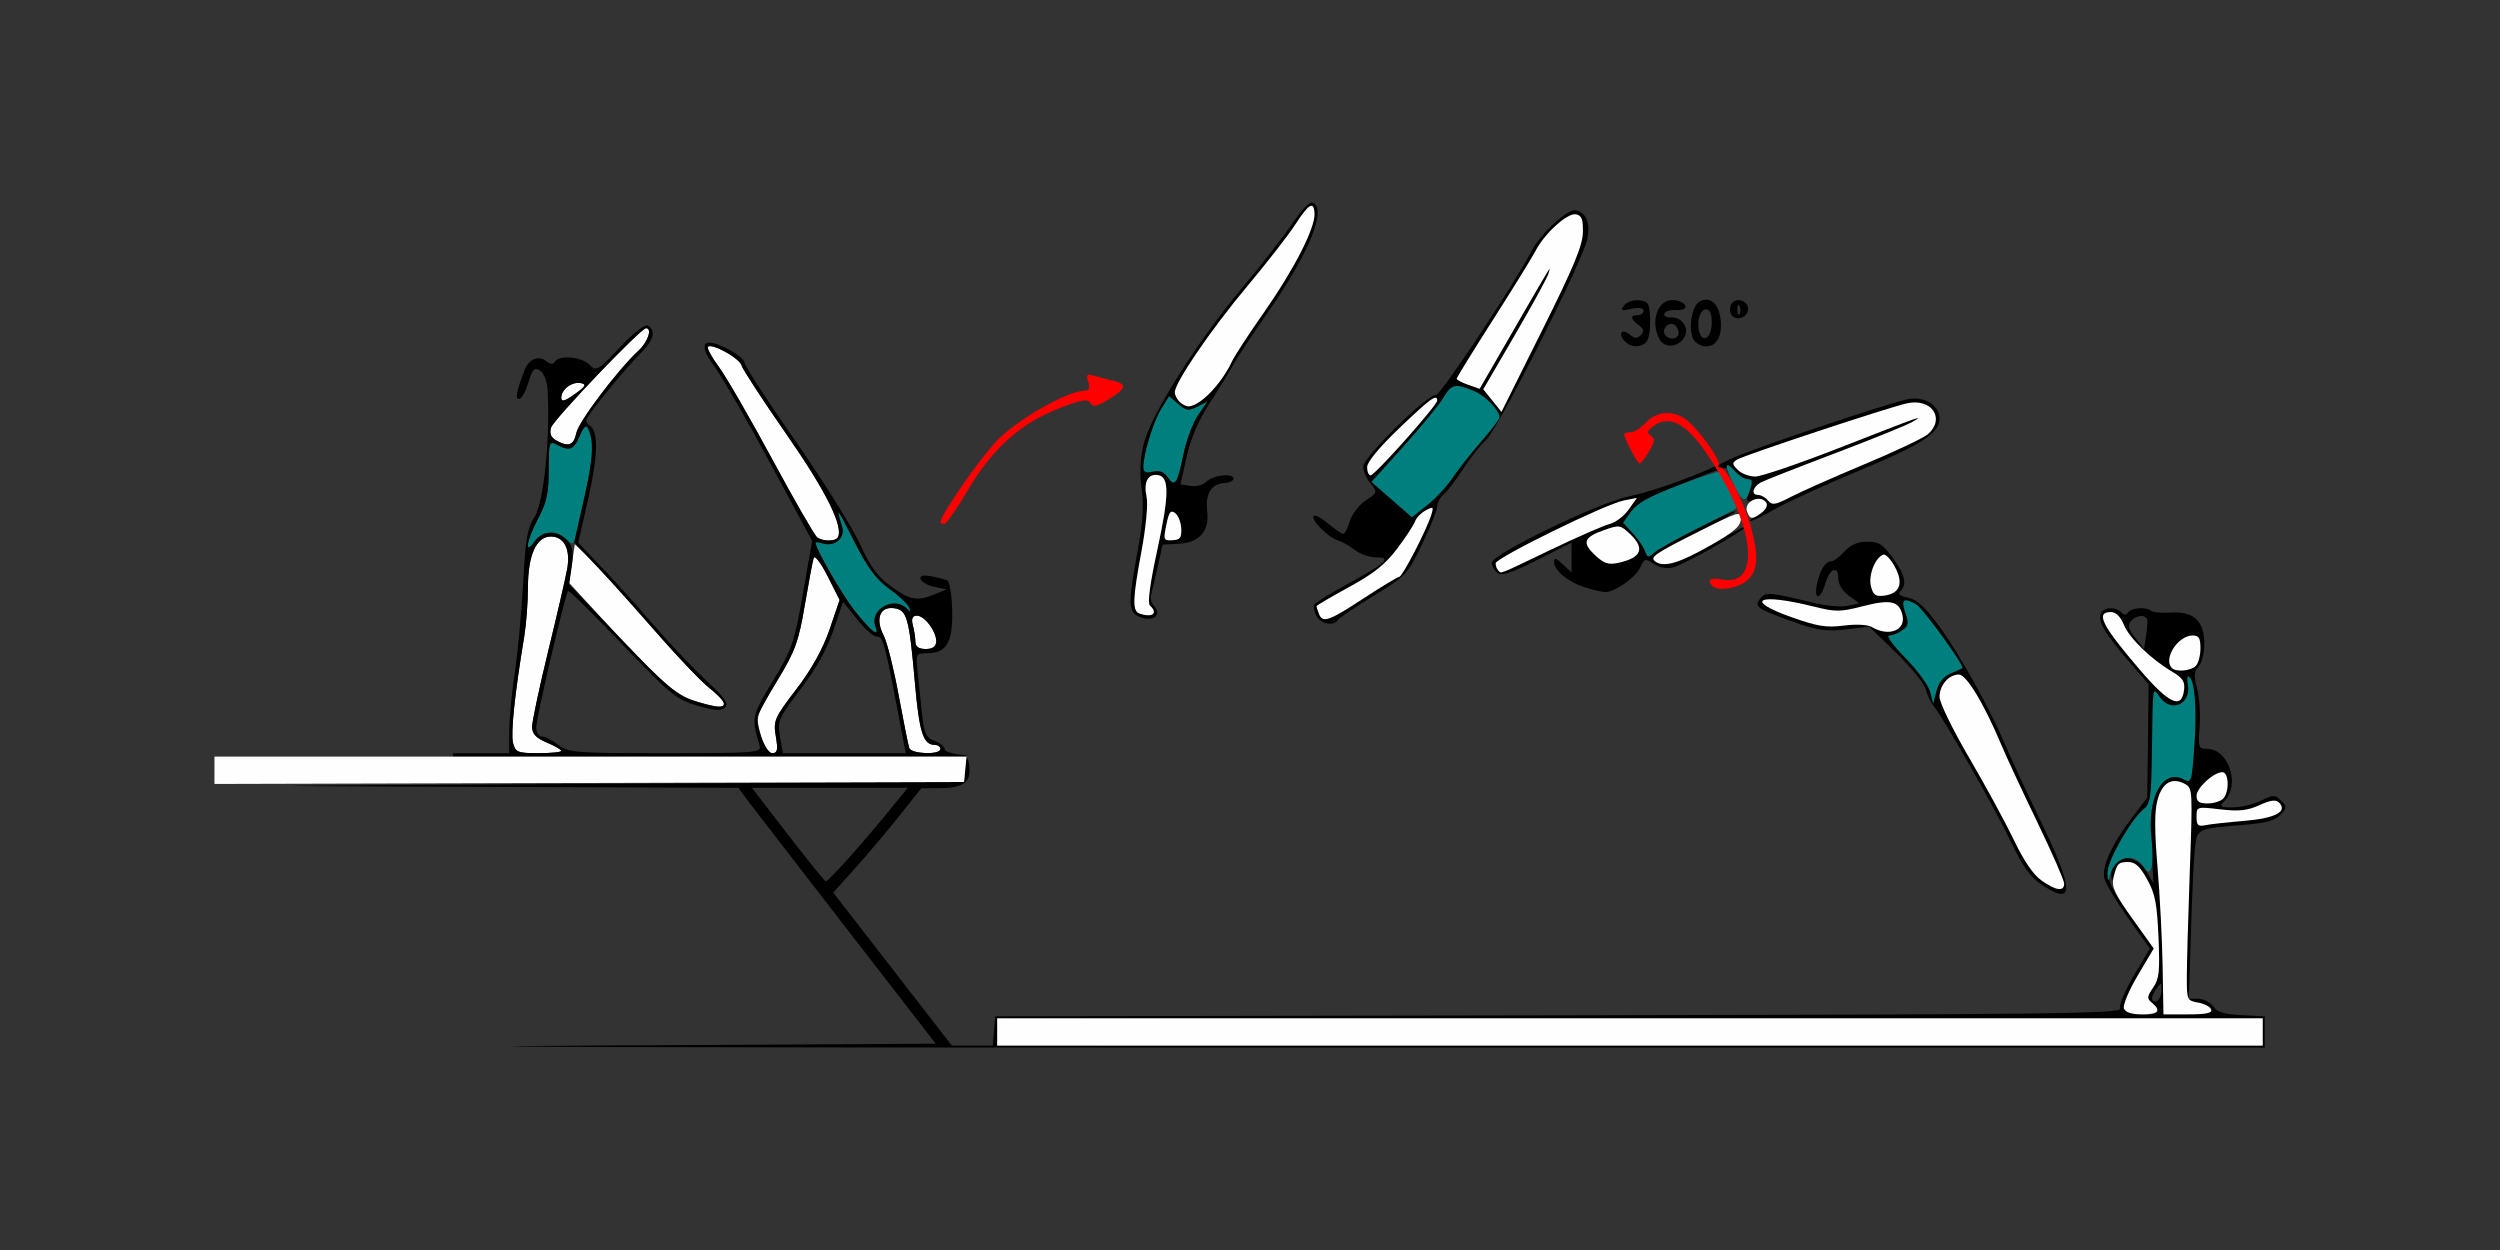 <?xml version="1.0" encoding="UTF-8" standalone="no"?>
<!-- Created with Inkscape (http://www.inkscape.org/) -->

<svg
   xmlns:dc="http://purl.org/dc/elements/1.1/"
   xmlns:cc="http://creativecommons.org/ns#"
   xmlns:rdf="http://www.w3.org/1999/02/22-rdf-syntax-ns#"
   xmlns:svg="http://www.w3.org/2000/svg"
   xmlns="http://www.w3.org/2000/svg"
   xmlns:sodipodi="http://sodipodi.sourceforge.net/DTD/sodipodi-0.dtd"
   xmlns:inkscape="http://www.inkscape.org/namespaces/inkscape"
   version="1.1"
   width="600"
   height="300"
   id="svg2"
   inkscape:version="0.91 r13725"
   sodipodi:docname="bb920100.svg">
  <rect width="100%" height="100%" fill="#333333" stroke="none"/>
  <sodipodi:namedview
     pagecolor="#c4c4c4"
     bordercolor="#666666"
     borderopacity="1"
     objecttolerance="10"
     gridtolerance="10"
     guidetolerance="10"
     inkscape:pageopacity="0"
     inkscape:pageshadow="2"
     inkscape:window-width="1338"
     inkscape:window-height="683"
     id="namedview11"
     showgrid="false"
     inkscape:zoom="1.4142136"
     inkscape:cx="259.78579"
     inkscape:cy="162.42656"
     inkscape:window-x="0"
     inkscape:window-y="0"
     inkscape:window-maximized="0"
     inkscape:current-layer="svg2" />
  <defs
     id="defs6" />
  <g
     id="g4470"
     transform="translate(30.804,-0.47)">
    <path
       style="fill:#fefefe"
       d="m 92.314,178.746 c -0.575,-2.291 0.447,-11.977 2.684,-25.446 0.496,-2.989 0.903,-8.298 0.903,-11.8 0,-7.804 1.998,-12.267 5.49,-12.267 3.218,0 4.767,3.055 3.935,7.764 -0.363,2.055 -2.407,10.903 -4.543,19.662 -2.136,8.759 -3.883,16.966 -3.883,18.237 0,1.695 0.932,2.7 3.5,3.773 1.925,0.804 3.5,1.71 3.5,2.013 0,0.303 -2.466,0.551 -5.481,0.551 -5.005,0 -5.535,-0.216 -6.105,-2.488 z"
       id="path4212"
       inkscape:connector-curvature="0" />
    <path
       style="fill:#fefefe"
       d="m 151.953,177.484 c -1.458,-5.248 -1.573,-4.833 3.822,-13.72 4.225,-6.96 5.1,-9.361 6.567,-18.03 0.931,-5.5 1.893,-10.614 2.139,-11.365 0.245,-0.751 1.746,1.212 3.335,4.363 l 2.889,5.728 -2.406,7.073 c -1.575,4.632 -4.334,9.591 -7.993,14.368 -5.246,6.849 -5.546,7.541 -4.909,11.314 0.549,3.247 0.383,4.019 -0.862,4.019 -0.929,0 -1.955,-1.49 -2.582,-3.75 z"
       id="path4210"
       inkscape:connector-curvature="0" />
    <path
       style="fill:#fefefe"
       d="m 187.408,179.984 c -0.236,-0.688 -1.38,-6.4 -2.543,-12.694 -1.163,-6.294 -2.779,-12.729 -3.591,-14.3 -2.047,-3.958 -0.947,-6.961 2.404,-6.564 3.217,0.38 3.7,2.097 5.12,18.173 1.03,11.664 1.989,14.635 4.724,14.635 0.758,0 1.378,0.45 1.378,1 0,1.459 -6.985,1.226 -7.492,-0.25 z"
       id="path4208"
       inkscape:connector-curvature="0" />
    <path
       style="fill:#fefefe"
       d="m 135.995,168.726 c -4.736,-1.477 -8.954,-5.212 -22.244,-19.699 l -7.987,-8.706 0.692,-4.613 0.692,-4.613 2.97,2.818 c 1.633,1.55 8.086,8.668 14.339,15.818 6.253,7.15 12.961,14.257 14.906,15.793 5.815,4.591 4.648,5.699 -3.368,3.2 z"
       id="path4202"
       inkscape:connector-curvature="0" />
    <path
       style="fill:#fefefe"
       d="m 188.886,154.484 c -0.008,-0.963 -0.285,-2.763 -0.617,-4 -0.809,-3.02 1.964,-3.039 4.074,-0.028 2.386,3.407 1.999,5.777 -0.943,5.777 -1.709,0 -2.504,-0.554 -2.514,-1.75 z"
       id="path4196"
       inkscape:connector-curvature="0" />
    <path
       style="fill:#fefefe"
       d="m 165.331,129.468 c -0.588,-0.404 -5.439,-8.835 -10.78,-18.735 -5.341,-9.9 -11.126,-19.909 -12.855,-22.243 -1.729,-2.334 -2.896,-4.49 -2.594,-4.793 0.95,-0.95 7.621,2.752 8.073,4.48 0.237,0.906 5.11,8.374 10.828,16.596 9.516,13.682 13.763,22.25 12.246,24.705 -0.592,0.958 -3.517,0.952 -4.917,-0.01 z"
       id="path4190"
       inkscape:connector-curvature="0" />
    <path
       style="fill:#fefefe"
       d="m 102.606,106.129 c -1.204,-0.701 -1.587,-1.697 -1.163,-3.032 0.627,-1.974 21.539,-23.864 22.798,-23.864 1.533,0 0.477,3.264 -1.714,5.298 -5.087,4.723 -14.461,17.115 -15.005,19.836 -0.603,3.014 -1.941,3.493 -4.917,1.762 z"
       id="path4180"
       inkscape:connector-curvature="0" />
    <path
       style="fill:#fefefe"
       d="m 103.9,95.924 c 0,-2.013 2.552,-3.923 4.691,-3.512 1.45,0.279 1.175,0.78 -1.452,2.651 -2.428,1.729 -3.239,1.945 -3.239,0.861 z"
       id="path4176"
       inkscape:connector-curvature="0" />
    <path
       d="m 194.9,125.791 c 0,-1.634 9.236,-15.004 13.42,-19.428 4.836,-5.113 17.102,-12.13 21.203,-12.13 1.081,0 1.322,-0.599 0.846,-2.099 -0.543,-1.711 -0.324,-1.997 1.183,-1.547 1.017,0.303 3.086,0.846 4.599,1.207 3.65,0.871 3.468,1.832 -0.852,4.502 -2.876,1.777 -3.768,1.958 -4.425,0.894 -0.66,-1.069 -2.174,-0.802 -7.659,1.35 -9.167,3.596 -15.985,9.75 -21.807,19.681 -2.583,4.406 -5.104,8.011 -5.602,8.011 -0.498,0 -0.905,-0.199 -0.905,-0.442 z"
       id="path2993"
       style="fill:#fe0000"
       inkscape:connector-curvature="0" />
    <path
       id="path4256"
       d="m 174.238,146.938 c -3.185,-4.078 -9.338,-14.817 -9.338,-16.298 0,-0.121 0.902,0.017 2.005,0.305 2.815,0.736 5.196,-1.494 4.38,-4.103 -1.594,-5.096 -1.2,-4.624 2.835,3.391 3.192,6.341 5.34,9.262 8.454,11.5 2.296,1.65 4.46,3.675 4.809,4.5 0.508,1.202 0.384,1.251 -0.625,0.25 -3.078,-3.056 -8.987,0.369 -7.468,4.328 1.12,2.917 -1.046,1.257 -5.054,-3.874 z"
       style="fill:#007f7f"
       inkscape:connector-curvature="0" />
    <path
       id="path4250"
       d="m 95.9,131.105 c 0,-0.865 1.125,-3.689 2.5,-6.275 1.979,-3.722 2.5,-6.157 2.5,-11.684 0,-6.593 0.108,-6.925 1.934,-5.947 3.06,1.638 4.071,1.252 5.477,-2.091 1.386,-3.297 1.909,-3.064 2.955,1.318 0.551,2.308 -0.142,6.321 -3.915,22.67 -0.507,2.197 -0.67,2.25 -2.327,0.75 -2.503,-2.265 -5.736,-2.004 -7.567,0.61 -1.141,1.629 -1.557,1.802 -1.557,0.649 z"
       style="fill:#007f7f"
       inkscape:connector-curvature="0" />
    <path
       inkscape:connector-curvature="0"
       style="fill:#000000"
       d="m 124.566,78.57 c -0.894,-0.131 -3.401,1.856 -6.594,5.25 -5.312,5.646 -5.654,5.843 -7.322,4.17 -1.916,-1.921 -7.247,-2.377 -8.279,-0.707 -0.444,0.718 -1.09,0.683 -2.047,-0.111 -1.864,-1.547 -4.256,-0.516 -5.305,2.287 -1.925,5.144 -2.221,6.775 -1.227,6.775 0.565,0 1.557,-1.766 2.203,-3.924 0.973,-3.247 1.453,-3.75 2.789,-2.916 0.888,0.555 1.708,2.545 1.822,4.424 0.715,11.788 -0.911,27.47 -3.199,30.855 -1.604,2.374 -2.113,5.357 -2.646,15.5 -0.363,6.908 -1.265,16.611 -2.004,21.561 -0.739,4.95 -1.346,11.362 -1.35,14.25 l -0.008,5.25 -13.467,0 0,0.953 123.219,-0.141 -0.008,-0.307 c 0,0 -5.244,-0.373 -5.244,-1.531 0,-0.564 -1.09,-1.439 -2.422,-1.945 -2.063,-0.784 -2.509,-1.779 -3.021,-6.725 -0.331,-3.193 -0.808,-7.717 -1.061,-10.055 -0.443,-4.105 -0.363,-4.25 2.367,-4.25 4.641,0 6.173,-2.683 5.959,-10.436 -0.104,-3.777 -0.658,-6.906 -1.254,-7.082 -4.703,-1.388 -6.733,-1.476 -6.334,-0.275 0.237,0.711 1.743,1.558 3.348,1.883 l 2.918,0.59 -2.814,1.16 c -4.251,1.751 -5.997,1.442 -10.578,-1.877 -3.147,-2.28 -5.014,-4.842 -7.492,-10.279 -1.815,-3.983 -8.77,-15.082 -15.457,-24.664 -6.687,-9.582 -12.158,-17.998 -12.158,-18.701 0,-0.703 -1.854,-2.223 -4.119,-3.379 -5.934,-3.027 -7.212,-1.251 -3.094,4.299 1.74,2.344 7.723,12.708 13.295,23.031 l 10.131,18.77 -2.227,12.73 c -2.046,11.695 -2.633,13.398 -7.223,20.949 -5.081,8.36 -5.161,8.756 -3.148,15.531 0.485,1.631 -1.052,1.75 -22.641,1.75 -21.645,0 -23.325,-0.131 -25.701,-2 -1.398,-1.1 -3.157,-2 -3.908,-2 -0.751,0 -1.365,-1.013 -1.365,-2.25 -1.7e-4,-2.252 6.924,-31.873 7.639,-32.676 0.208,-0.234 6.038,5.502 12.953,12.746 11.518,12.066 13.035,13.306 18.09,14.775 4.237,1.232 5.785,1.331 6.668,0.424 0.874,-0.898 -0.191,-2.421 -4.436,-6.35 -3.072,-2.843 -8.892,-8.995 -12.936,-13.67 -4.043,-4.675 -9.727,-10.975 -12.629,-14 l -5.275,-5.5 2.436,-10.76 c 2.307,-10.188 2.429,-16.042 0.361,-17.32 -0.479,-0.296 -0.871,-0.904 -0.871,-1.352 0,-0.956 9.291,-12.36 13.258,-16.273 2.918,-2.878 3.489,-5.215 1.564,-6.404 -0.045,-0.028 -0.097,-0.046 -0.156,-0.055 z m -0.324,0.664 c 1.533,0 0.478,3.263 -1.713,5.297 -5.087,4.723 -14.462,17.115 -15.006,19.836 -0.603,3.014 -1.94,3.493 -4.916,1.762 -1.204,-0.701 -1.588,-1.697 -1.164,-3.031 0.627,-1.974 21.539,-23.863 22.799,-23.863 z m 15.461,4.312 c 1.919,0.096 7.077,3.119 7.473,4.631 0.237,0.906 5.11,8.374 10.828,16.596 9.516,13.682 13.762,22.25 12.244,24.705 -0.592,0.958 -3.516,0.953 -4.916,-0.01 -0.588,-0.404 -5.438,-8.834 -10.779,-18.734 -5.341,-9.9 -11.126,-19.909 -12.855,-22.242 -1.729,-2.334 -2.896,-4.491 -2.594,-4.793 0.119,-0.119 0.325,-0.166 0.6,-0.152 z m -31.928,8.816 c 0.275,-0.017 0.549,-7.4e-4 0.816,0.051 1.45,0.279 1.174,0.78 -1.453,2.65 -2.428,1.729 -3.238,1.945 -3.238,0.861 0,-1.762 1.953,-3.445 3.875,-3.562 z m 2.223,10.383 c 0.05,0.015 0.093,0.051 0.127,0.111 1.679,2.949 1.504,7.323 -0.682,16.992 l -2.445,10.816 5.729,6.033 c 3.151,3.319 9.64,10.535 14.418,16.035 4.778,5.5 10.279,11.257 12.223,12.793 1.943,1.536 3.533,3.223 3.533,3.75 0,1.254 -1.507,1.123 -7.176,-0.621 -3.955,-1.217 -6.624,-3.48 -17.307,-14.68 l -12.631,-13.242 0.631,-4.338 c 0.486,-3.345 0.236,-4.777 -1.098,-6.25 -2.317,-2.561 -5.952,-2.418 -7.863,0.311 -2.557,3.651 -1.898,-0.284 0.943,-5.627 1.979,-3.722 2.5,-6.156 2.5,-11.684 0,-6.593 0.107,-6.925 1.934,-5.947 3.06,1.638 4.071,1.251 5.477,-2.092 0.633,-1.505 1.338,-2.467 1.688,-2.361 z m 60.475,20.771 c 0.26,0.087 1.379,2.208 3.648,6.717 3.192,6.341 5.339,9.262 8.453,11.5 2.296,1.65 4.462,3.675 4.811,4.5 0.508,1.202 0.384,1.251 -0.625,0.25 -3.078,-3.056 -8.986,0.369 -7.467,4.328 1.12,2.917 -1.047,1.258 -5.055,-3.873 -3.185,-4.078 -9.338,-14.818 -9.338,-16.299 0,-0.121 0.903,0.016 2.006,0.305 2.815,0.736 5.195,-1.493 4.379,-4.102 -0.698,-2.229 -1.015,-3.394 -0.812,-3.326 z m -69.082,5.717 c 3.218,0 4.767,3.055 3.936,7.764 -0.363,2.055 -2.407,10.903 -4.543,19.662 -2.136,8.759 -3.883,16.965 -3.883,18.236 0,1.695 0.932,2.7 3.5,3.773 1.925,0.804 3.5,1.711 3.5,2.014 0,0.303 -2.466,0.551 -5.48,0.551 -5.005,0 -5.535,-0.216 -6.105,-2.488 -0.575,-2.291 0.447,-11.977 2.684,-25.445 0.496,-2.989 0.902,-8.298 0.902,-11.799 0,-7.804 1.997,-12.268 5.49,-12.268 z m 63.238,4.977 c 0.473,-0.084 1.795,1.765 3.186,4.521 l 2.891,5.727 -2.406,7.074 c -1.575,4.632 -4.333,9.59 -7.992,14.367 -5.246,6.849 -5.548,7.541 -4.91,11.314 0.549,3.247 0.384,4.02 -0.861,4.02 -1.344,0 -3.611,-5.292 -3.629,-8.471 -0.003,-0.534 2.188,-4.584 4.869,-9 4.225,-6.96 5.099,-9.361 6.566,-18.029 0.931,-5.5 1.893,-10.614 2.139,-11.365 0.031,-0.094 0.081,-0.146 0.148,-0.158 z m 6.902,10.682 3.352,4.172 c 1.843,2.294 3.921,4.17 4.617,4.17 1.608,0 1.925,1.053 4.746,15.812 l 2.328,12.188 -14.748,0 -14.75,0 -0.68,-4.02 c -0.638,-3.774 -0.336,-4.466 4.922,-11.33 3.624,-4.732 6.413,-9.723 7.906,-14.15 l 2.307,-6.842 z m 11.545,1.498 c 0.192,-9.9e-4 0.392,0.01 0.602,0.035 3.217,0.38 3.701,2.098 5.121,18.174 1.03,11.664 1.99,14.635 4.725,14.635 0.758,0 1.377,0.45 1.377,1 0,1.459 -6.985,1.226 -7.492,-0.25 -0.236,-0.688 -1.38,-6.399 -2.543,-12.693 -1.163,-6.294 -2.779,-12.73 -3.592,-14.301 -1.919,-3.71 -1.072,-6.582 1.803,-6.6 z m 6.15,1.844 c 1.868,0 4.674,3.735 4.674,6.223 0,1.229 -0.771,1.777 -2.5,1.777 -1.709,0 -2.505,-0.554 -2.514,-1.75 -0.008,-0.963 -0.286,-2.763 -0.617,-4 -0.437,-1.629 -0.173,-2.25 0.957,-2.25 z"
       id="path2989" />
    <path
       inkscape:connector-curvature="0"
       id="path3442"
       d="m 249.45,115.036 c -0.916,-1.328 -1.97,-1.728 -3.548,-1.348 -1.628,0.392 -2.262,0.126 -2.306,-0.968 -0.116,-2.871 2.32,-10.945 4.243,-14.066 l 1.931,-3.133 2.197,1.884 c 1.912,1.64 2.513,1.721 4.633,0.629 l 2.436,-1.255 -2.268,3.293 c -1.247,1.811 -2.832,6.024 -3.522,9.363 -1.495,7.24 -2.075,8.095 -3.795,5.601 z"
       style="fill:#007f7f"
       sodipodi:nodetypes="sscscsscsss" />
    <path
       style="fill:#000000"
       d="m 283.876,49.047 c -0.721,0.143 -2.759,2.428 -4.716,5.319 -2.088,3.084 -7.487,10.003 -11.996,15.377 -10.673,12.718 -21.806,30.379 -23.473,37.237 -0.855,3.516 -1.016,7.049 -0.497,10.816 0.566,4.099 0.286,8.212 -1.047,15.384 -2.164,11.649 -2.154,13.928 0.068,15.09 3.327,1.74 6.132,0.042 3.93,-2.379 -0.599,-0.658 -0.927,-1.786 -0.73,-2.506 0.197,-0.72 0.914,-3.764 1.594,-6.764 l 1.237,-5.455 3.709,-0.174 c 5.071,-0.238 7.539,-3.005 6.965,-7.808 -0.498,-4.173 1.005,-6.644 4.131,-6.791 1.221,-0.057 2.2,-0.526 2.176,-1.041 -0.066,-1.412 -4.833,-0.899 -6.443,0.694 -0.809,0.8 -2.452,1.243 -3.848,1.039 l -2.435,-0.357 1.48,-6.618 c 0.99,-4.429 2.827,-8.703 5.554,-12.92 2.241,-3.465 4.831,-7.677 5.754,-9.361 0.924,-1.684 4.658,-7.335 8.299,-12.556 10.056,-14.423 14.313,-25.145 10.413,-26.227 -0.036,-0.01 -0.077,-0.011 -0.125,-0.002 z m -0.063,0.828 c 0.55,-0.128 0.81,0.525 0.86,1.917 0.127,3.468 -4.977,13.431 -12.053,23.529 -3.659,5.222 -7.154,10.574 -7.767,11.893 -1.625,3.502 -5.183,8.052 -7.402,9.465 -1.062,0.677 -2.372,1.266 -2.91,1.31 -1.357,0.11 -3.313,-1.807 -3.384,-3.316 -0.105,-2.243 8.569,-14.974 17.353,-25.468 4.725,-5.645 9.929,-12.33 11.563,-14.856 1.845,-2.851 3.032,-4.311 3.739,-4.475 z m -34.045,45.647 2.198,1.883 c 1.912,1.64 2.512,1.721 4.632,0.629 l 2.436,-1.254 -2.268,3.294 c -1.247,1.811 -2.832,6.024 -3.521,9.363 -1.495,7.24 -2.076,8.095 -3.796,5.6 -0.916,-1.328 -1.969,-1.729 -3.548,-1.349 -1.628,0.392 -2.261,0.127 -2.306,-0.967 -0.116,-2.871 2.32,-10.946 4.243,-14.066 z M 246.622,114.444 c 0.139,0.002 0.284,0.015 0.434,0.036 2.819,0.4 2.783,4.7 -0.148,18.142 -1.73,7.935 -2.347,12.617 -1.737,13.174 0.52,0.475 0.962,1.2 0.981,1.612 0.038,0.816 -1.611,0.954 -3.494,0.293 -1.724,-0.605 -1.628,-3.529 0.493,-14.899 1.075,-5.763 1.608,-11.383 1.238,-13.047 -0.736,-3.311 0.145,-5.35 2.234,-5.312 z m 3.915,8.836 c 0.199,0.016 0.427,0.133 0.696,0.337 0.733,0.554 1.389,2.221 1.459,3.703 0.104,2.218 -0.268,2.713 -2.107,2.799 -2.144,0.101 -2.204,-0.048 -1.461,-3.701 0.469,-2.306 0.815,-3.186 1.413,-3.138 z"
       id="path3438"
       inkscape:connector-curvature="0"
       sodipodi:nodetypes="csscsssscccssssccccssscccssssssssccccccssscccccssssssccssssc" />
    <path
       inkscape:connector-curvature="0"
       id="path3446"
       d="m 242.656,147.703 c -1.724,-0.605 -1.627,-3.531 0.494,-14.9 1.075,-5.763 1.608,-11.382 1.238,-13.046 -0.785,-3.532 0.269,-5.616 2.666,-5.276 2.819,0.4 2.784,4.699 -0.147,18.142 -1.73,7.935 -2.348,12.617 -1.738,13.174 2.056,1.878 0.585,2.994 -2.513,1.907 z m 6.468,-21.285 c 0.626,-3.074 1.032,-3.613 2.108,-2.8 0.733,0.554 1.39,2.22 1.459,3.702 0.104,2.218 -0.269,2.713 -2.108,2.8 -2.144,0.101 -2.203,-0.049 -1.459,-3.702 z m 3.265,-29.419 c -0.645,-0.589 -1.2,-1.635 -1.232,-2.323 -0.105,-2.243 8.57,-14.975 17.354,-25.469 4.725,-5.645 9.928,-12.33 11.563,-14.856 3.28,-5.069 4.483,-5.738 4.6,-2.557 0.127,3.468 -4.977,13.43 -12.053,23.529 -3.659,5.222 -7.154,10.574 -7.767,11.893 -2.46,5.301 -7.48,10.546 -10.312,10.775 -0.538,0.044 -1.507,-0.403 -2.152,-0.992 z"
       style="fill:#fefefe"
       sodipodi:nodetypes="sssssssssssssssssssss" />
    <path
       inkscape:connector-curvature="0"
       id="path4285"
       d="m 483.482,146.445 c -1.428,-0.076 -3.083,0.287 -3.52,0.996 -0.452,0.734 -0.913,0.734 -1.645,0 -1.442,-1.447 -4.346,-1.264 -4.949,0.312 -0.711,1.859 1.01,4.791 6.646,11.324 l 4.854,5.625 -0.166,13.609 -0.164,13.609 -3.557,4.672 c -4.991,6.557 -7.428,11.913 -6.717,14.756 0.323,1.29 2.907,5.589 5.742,9.553 l 5.154,7.209 -3.846,6.492 c -2.115,3.571 -3.601,7.127 -3.305,7.902 0.478,1.25 -14.786,1.436 -134.711,1.646 l -135.25,0.238 -0.291,3.516 -0.289,3.516 -4.914,0 -4.912,0 -14.236,-18.365 -14.236,-18.367 5.193,-5.773 c 2.856,-3.176 7.608,-8.805 10.561,-12.508 l 5.367,-6.732 4.793,-0.065 c 5.461,-0.073 7.176,-1.45 6.725,-5.398 -0.111,-0.972 -0.296,-1.599 -0.664,-2.029 l -0.279,2.91 -0.293,3.047 -90.188,0.477 c -89.243,0.471 -89.525,0.478 -27.09,0.703 l 63.096,0.227 1.857,2.512 c 1.022,1.381 11.679,15.198 23.686,30.703 l 21.83,28.191 -86.783,0.477 c -47.73,0.262 24.035,0.474 159.479,0.469 l 246.262,-0.008 0,-3.75 0,-3.75 -5.555,-0.287 c -4.231,-0.218 -5.859,-0.721 -6.828,-2.109 -0.7,-1.003 -2.295,-1.822 -3.543,-1.822 l -2.258,0 c -0.003,-0.005 -0.007,-0.011 -0.01,-0.016 l 0.496,-16.156 c 0.273,-8.895 0.712,-17.963 0.977,-20.152 0.547,-4.533 0.464,-4.494 11.736,-5.42 5.414,-0.445 7.566,-1.036 8.814,-2.42 1.541,-1.708 1.549,-1.936 0.1,-3.391 -1.45,-1.454 -1.78,-1.452 -4.877,0.029 -1.827,0.874 -4.844,1.588 -6.705,1.588 -3.219,0 -3.309,-0.084 -1.838,-1.715 3.644,-4.039 0.714,-12.348 -4.354,-12.348 -2.056,0 -2.144,-0.266 -1.771,-5.428 0.215,-2.985 -0.062,-7.078 -0.617,-9.094 -0.815,-2.96 -0.744,-3.96 0.369,-5.193 0.758,-0.84 1.379,-3.287 1.379,-5.438 0,-5.488 -2.528,-7.877 -7.98,-7.541 -2.26,0.139 -4.402,-0.04 -4.762,-0.4 -0.382,-0.383 -1.157,-0.587 -2.014,-0.633 z m -0.193,1.875 c 0.522,0.036 0.956,0.256 1.162,0.68 0.188,0.387 0.106,2.171 -0.18,3.967 l -0.52,3.266 -2.107,-2.695 c -1.616,-2.065 -1.862,-2.99 -1.055,-3.967 0.714,-0.863 1.829,-1.311 2.699,-1.25 z m -333.645,41.227 18.699,0 18.701,0 -4.373,5.391 c -2.405,2.965 -6.72,8.028 -9.59,11.25 -2.87,3.222 -5.429,5.84 -5.686,5.818 -0.257,-0.021 -4.356,-5.082 -9.109,-11.248 l -8.643,-11.211 z m 334.754,4.664 c 0.07,0.003 0.129,0.028 0.176,0.074 0.288,0.286 0.73,4.482 0.98,9.324 l 0.455,8.805 -1.816,-2.996 c -2.752,-4.54 -8.53,-3.721 -8.293,1.176 0.078,1.608 0.199,1.539 0.738,-0.422 0.443,-1.609 1.404,-2.433 3.068,-2.629 2.022,-0.239 2.812,0.409 4.758,3.9 1.95,3.5 2.404,5.781 2.758,13.881 0.362,8.294 0.177,10.048 -1.279,12.164 -1.496,2.174 -1.533,2.613 -0.311,3.631 0.765,0.637 1.391,1.528 1.391,1.98 0,1.488 -7.49,0.941 -8.076,-0.59 -0.298,-0.779 1.184,-4.325 3.305,-7.906 l 3.846,-6.492 -5.156,-7.209 c -6.652,-9.3 -7,-10.807 -3.877,-16.77 2.714,-5.182 6.279,-9.96 7.334,-9.922 z m 3.383,42.363 c 0.169,0.024 0.176,0.513 0.176,1.488 0,2.089 -1.415,3.607 -2.189,2.35 -0.247,-0.401 0.146,-1.544 0.871,-2.539 0.644,-0.883 0.974,-1.323 1.143,-1.299 z"
       style="fill:#000000" />
    <path
       inkscape:connector-curvature="0"
       id="path4237"
       d="m 417.346,130.484 c -2.33,0 -3.95,0.694 -5.475,2.344 -1.191,1.289 -2.591,2.344 -3.111,2.344 -1.452,0 -2.762,2.029 -3.479,5.391 -0.841,3.943 0.823,4.007 1.947,0.074 1.062,-3.715 3.158,-4.646 3.158,-1.402 0,1.464 0.945,3.033 2.518,4.182 l 2.516,1.84 -2.787,0.613 c -1.533,0.338 -5.294,-0.002 -8.357,-0.756 -10.352,-2.548 -11.266,-2.623 -12.578,-1.037 -1.624,1.963 -0.896,2.493 7.607,5.533 6.082,2.175 7.985,2.459 12.82,1.91 l 5.678,-0.645 6.49,6.283 c 3.569,3.457 6.769,7.413 7.111,8.791 0.343,1.378 1.164,3.137 1.824,3.91 2.212,2.59 14.649,24.419 18.504,32.479 2.776,5.803 4.721,8.589 7.152,10.246 8.158,5.561 8.242,1.925 0.338,-14.488 -3.63,-7.537 -7.578,-16.025 -8.775,-18.861 -3.68,-8.716 -10.917,-21.712 -15.807,-28.387 -3.491,-4.766 -5.368,-6.497 -7.504,-6.926 -2.01,-0.403 -2.556,-0.863 -1.855,-1.566 1.648,-1.653 1.139,-3.888 -1.816,-7.98 -2.383,-3.3 -3.312,-3.891 -6.119,-3.891 z"
       style="fill:#000000" />
    <path
       inkscape:connector-curvature="0"
       id="path4221"
       d="m 346.922,50.943 c -2.301,0.358 -8.109,5.837 -10.111,9.697 -4.101,7.906 -22.078,34.977 -23.01,34.65 -1.662,-0.583 -17.432,14.932 -17.432,17.15 0,1.044 0.784,2.87 1.742,4.057 1.731,2.144 1.721,2.17 -1.17,4.107 -1.624,1.088 -3.304,3.288 -3.803,4.977 -0.492,1.665 -1.196,3.027 -1.564,3.027 -0.368,0 -1.981,-1.108 -3.584,-2.461 -1.603,-1.353 -3.181,-2.195 -3.504,-1.871 -0.825,0.827 3.364,5.112 5.721,5.852 1.075,0.338 2.96,1.399 4.186,2.359 1.226,0.96 3.458,1.746 4.961,1.746 3.931,0 2.651,1.25 -6.281,6.135 -4.342,2.374 -8.128,4.697 -8.416,5.164 -0.288,0.467 -0.07,1.702 0.486,2.744 1.04,1.95 4.157,2.572 5.113,1.02 0.297,-0.481 4.166,-3.106 8.6,-5.834 7.889,-4.853 8.139,-5.12 11.666,-12.436 1.982,-4.111 3.604,-8.184 3.604,-9.051 0,-0.866 0.701,-2.154 1.557,-2.861 0.856,-0.708 2.913,-3.396 4.57,-5.975 1.658,-2.578 4.16,-5.742 5.562,-7.031 2.992,-2.751 23.428,-43.331 24.377,-48.408 0.712,-3.805 -0.326,-6.258 -2.859,-6.758 -0.12,-0.024 -0.257,-0.024 -0.41,0 z"
       style="fill:#000000" />
    <path
       inkscape:connector-curvature="0"
       id="path4213"
       d="m 428.469,96.119 c -0.478,0.013 -0.965,0.07 -1.455,0.176 -5.693,1.227 -38.552,12.314 -42.479,14.332 -7.025,3.611 -17.929,7.615 -24.449,8.979 -7.409,1.55 -32.877,13.886 -32.877,15.926 0,0.707 0.597,1.781 1.324,2.387 1.049,0.873 3.034,0.24 9.578,-3.057 l 8.258,-4.16 0,3.584 0,3.586 -2.104,-1.982 c -1.637,-1.543 -2.104,-1.666 -2.104,-0.557 0,2.036 3.366,4.82 7.338,6.07 1.876,0.59 4.041,1.116 4.812,1.168 2.243,0.152 7.421,-3.44 8.553,-5.932 0.981,-2.159 1.163,-2.205 3.246,-0.836 1.396,0.917 3.1,1.226 4.641,0.838 2.502,-0.63 17.205,-8.88 17.205,-9.654 0,-0.237 -2.417,0.961 -5.373,2.66 -10.025,5.765 -12.288,6.691 -14.807,6.057 -3.505,-0.882 -2.018,-2.145 8.859,-7.512 5.168,-2.55 9.243,-4.791 9.055,-4.98 -0.488,-0.489 -17.502,8.128 -19.443,9.848 -1.461,1.294 -1.676,1.261 -2.24,-0.338 -0.343,-0.973 -1.668,-2.901 -2.943,-4.287 l -2.318,-2.521 1.871,-2.578 c 1.336,-1.84 4.979,-3.826 12.729,-6.939 10.474,-4.208 10.909,-4.299 12.41,-2.635 0.856,0.949 2.123,1.725 2.814,1.725 1.497,0 1.512,0.14 0.369,3.156 -0.811,2.14 -0.68,2.325 1.533,2.17 3.251,-0.228 3.695,1.534 0.779,3.1 -1.296,0.696 -2.207,1.415 -2.023,1.6 0.184,0.184 2.83,-1.081 5.881,-2.811 3.051,-1.73 12.027,-5.847 19.947,-9.15 15.517,-6.471 19.629,-9.123 19.629,-12.658 0,-2.794 -2.873,-4.863 -6.217,-4.771 z"
       style="fill:#000000" />
    <path
       inkscape:connector-curvature="0"
       id="path4203"
       d="m 378.811,72.385 c -0.58,-0.028 -1.199,0.144 -1.834,0.543 -1.967,1.236 -2.706,7.419 -1.115,9.342 0.61,0.737 1.848,1.34 2.75,1.34 2.536,0 3.887,-2.339 3.564,-6.168 -0.259,-3.073 -1.627,-4.972 -3.365,-5.057 z m -8.404,0.082 c -3.433,0.148 -5.174,5.214 -2.947,9.387 1.19,2.23 4.419,2.036 5.912,-0.354 1.37,-2.193 -0.386,-4.948 -3.086,-4.844 -1.103,0.043 -1.843,-0.379 -1.645,-0.938 0.199,-0.558 1.499,-0.932 2.891,-0.83 3.147,0.23 2.77,-1.918 -0.418,-2.385 -0.243,-0.036 -0.478,-0.047 -0.707,-0.037 z m -8.277,0.051 c -1.217,0.005 -2.518,0.492 -3.104,1.199 -1.055,1.275 -0.845,1.383 1.715,0.869 1.884,-0.378 2.918,-0.212 2.918,0.469 0,0.58 -0.631,1.055 -1.402,1.055 -1.862,0 -1.772,0.925 0.234,2.412 1.28,0.949 1.389,1.461 0.506,2.359 -0.89,0.906 -1.437,0.891 -2.592,-0.07 -1.88,-1.565 -2.99,-0.507 -1.438,1.369 1.434,1.733 4.109,1.857 5.438,0.252 0.536,-0.648 0.902,-3.074 0.814,-5.391 -0.143,-3.784 -0.404,-4.241 -2.574,-4.494 -0.168,-0.02 -0.342,-0.03 -0.516,-0.029 z m 24.076,0 c -0.447,0.048 -0.882,0.235 -1.238,0.592 -0.548,0.549 -0.732,1.691 -0.408,2.537 0.748,1.956 3.744,1.435 4.158,-0.723 0.279,-1.453 -1.17,-2.551 -2.512,-2.406 z m 0.223,1.104 c 0.085,0.013 0.187,0.157 0.299,0.438 0.27,0.677 0.236,1.485 -0.074,1.797 -0.311,0.312 -0.531,-0.242 -0.49,-1.23 0.028,-0.683 0.124,-1.025 0.266,-1.004 z m -7.816,1.082 c 0.973,0 1.402,0.981 1.402,3.203 0,3.324 -1.929,5.046 -2.877,2.568 -0.897,-2.345 -0.022,-5.771 1.475,-5.771 z m -8.07,3.51 c 0.174,0.026 0.347,0.087 0.512,0.189 0.559,0.346 1.018,1.237 1.018,1.98 0,1.578 -2.406,1.819 -3.322,0.332 -0.714,-1.158 0.575,-2.686 1.793,-2.502 z"
       style="fill:#000000" />
    <path
       id="path4388"
       d="m 208.518,248.141 0,-3.281 151.869,0 151.869,0 0,3.281 0,3.281 -151.869,0 -151.869,0 0,-3.281 z"
       style="fill:#fefefe"
       inkscape:connector-curvature="0" />
    <path
       id="path4386"
       d="m 478.947,242.509 c -0.298,-0.779 1.184,-4.325 3.305,-7.906 l 3.845,-6.493 -5.139,-7.186 c -4.176,-5.839 -5.029,-7.652 -4.548,-9.672 0.852,-3.584 1.137,-3.893 3.579,-3.893 1.631,0 2.798,1.071 4.506,4.136 1.917,3.441 2.376,5.765 2.728,13.828 0.362,8.294 0.178,10.049 -1.279,12.165 -1.496,2.174 -1.534,2.613 -0.311,3.63 2.32,1.932 1.582,2.803 -2.377,2.803 -2.495,0 -3.95,-0.477 -4.308,-1.413 z"
       style="fill:#fefefe"
       inkscape:connector-curvature="0" />
    <path
       id="path4384"
       d="m 488.227,232.436 c -0.109,-6.315 -0.659,-17.04 -1.224,-23.832 -0.737,-8.874 -0.742,-13.409 -0.015,-16.115 1.116,-4.159 3.462,-5.551 6.556,-3.89 1.879,1.009 1.904,1.448 1.204,20.911 -0.394,10.935 -0.716,22.406 -0.716,25.492 0,5.464 0.071,5.624 2.727,6.094 1.5,0.265 2.902,1.01 3.115,1.654 0.284,0.855 -1.21,1.171 -5.53,1.17 l -5.919,-0.002 -0.197,-11.483 z"
       style="fill:#fefefe"
       inkscape:connector-curvature="0" />
    <path
       id="path4382"
       d="m 459.193,211.812 c -1.996,-1.399 -4.245,-4.686 -6.674,-9.757 -2.015,-4.206 -6.852,-13.098 -10.748,-19.759 -3.915,-6.693 -7.085,-13.203 -7.085,-14.551 0,-2.842 2.198,-5.386 4.654,-5.386 1.803,0 6.044,7.032 10.175,16.875 1.19,2.836 5.07,11.172 8.621,18.524 3.551,7.352 6.456,13.997 6.456,14.766 0,1.985 -1.911,1.733 -5.399,-0.711 z"
       style="fill:#fefefe"
       inkscape:connector-curvature="0" />
    <path
       id="path4380"
       d="m 496.368,196.504 c 0,-2.451 0.007,-2.453 5.696,-1.791 4.497,0.524 6.471,0.313 9.377,-1.002 2.725,-1.233 3.954,-1.391 4.732,-0.611 2.146,2.153 -0.964,3.775 -8.408,4.387 -3.955,0.325 -8.137,0.789 -9.293,1.03 -1.757,0.367 -2.103,0.036 -2.103,-2.014 z"
       style="fill:#fefefe"
       inkscape:connector-curvature="0" />
    <path
       id="path4378"
       d="m 496.368,191.49 c 0,-1.936 4.093,-5.693 6.201,-5.693 1.598,0 1.714,4.81 0.154,6.375 -0.617,0.619 -2.299,1.125 -3.738,1.125 -1.961,0 -2.617,-0.453 -2.617,-1.807 z"
       style="fill:#fefefe"
       inkscape:connector-curvature="0" />
    <path
       id="path4376"
       d="m 20.668,185.333 0,-3.286 90.246,0 90.246,0 -0.293,3.047 -0.293,3.047 -89.953,0.239 -89.953,0.239 0,-3.286 z"
       style="fill:#fefefe"
       inkscape:connector-curvature="0" />
    <path
       id="path4366"
       d="m 482.817,161.282 c -9.161,-10.684 -10.794,-13.922 -7.022,-13.922 1.213,0 2.299,1.061 3.132,3.062 1.356,3.256 6.496,8.242 11.626,11.278 2.456,1.454 3.053,2.361 2.829,4.298 -0.555,4.801 -3.551,3.464 -10.564,-4.716 z"
       style="fill:#fefefe"
       inkscape:connector-curvature="0" />
    <path
       id="path4364"
       d="m 490.449,160.797 c -2.16,-2.167 1.441,-7.812 4.984,-7.812 1.492,0 1.869,0.625 1.869,3.094 0,1.702 -0.505,3.6 -1.121,4.219 -1.209,1.213 -4.717,1.519 -5.732,0.5 z"
       style="fill:#fefefe"
       inkscape:connector-curvature="0" />
    <path
       id="path4356"
       d="m 418.475,150.984 c -1.052,-0.613 -3.698,-0.759 -6.781,-0.372 -4.206,0.527 -6.311,0.189 -12.525,-2.013 -11.677,-4.137 -8.022,-5.889 5.329,-2.554 5.25,1.311 6.338,1.307 11.592,-0.043 6.819,-1.752 8.843,-1.333 9.678,2.005 0.927,3.704 -3.175,5.378 -7.294,2.977 z"
       style="fill:#fefefe"
       inkscape:connector-curvature="0" />
    <path
       id="path4350"
       d="m 285.721,147.752 c -0.312,-0.816 -0.567,-1.625 -0.567,-1.799 0,-0.174 3.516,-2.239 7.813,-4.588 5.956,-3.257 8.7,-5.448 11.544,-9.217 2.052,-2.719 3.98,-5.655 4.284,-6.524 0.304,-0.869 1.457,-2.065 2.563,-2.659 1.845,-0.991 1.955,-0.9 1.332,1.111 -1.11,3.584 -6.943,14.846 -7.689,14.846 -0.38,0 -4.226,2.32 -8.548,5.156 -8.394,5.508 -9.841,6.003 -10.732,3.673 z"
       style="fill:#fefefe"
       inkscape:connector-curvature="0" />
    <path
       id="path4346"
       d="m 418.22,141.155 c -0.659,-2.633 1.035,-6.926 2.988,-7.573 0.554,-0.184 1.81,1.16 2.79,2.986 2.116,3.941 1.15,6.405 -2.691,6.866 -1.994,0.239 -2.562,-0.18 -3.087,-2.279 z"
       style="fill:#fefefe"
       inkscape:connector-curvature="0" />
    <path
       id="path4344"
       d="m 328.767,137.359 c -0.343,-0.344 -0.623,-1.105 -0.623,-1.692 0,-1.302 26.313,-14.208 30.746,-15.081 l 3.175,-0.625 -1.997,2.813 c -1.098,1.547 -3.158,3.104 -4.577,3.458 -1.419,0.355 -7.793,3.144 -14.163,6.198 -13.078,6.27 -11.744,5.746 -12.561,4.928 z"
       style="fill:#fefefe"
       inkscape:connector-curvature="0" />
    <path
       id="path4342"
       d="m 352.08,133.78 c -3.264,-3.035 -2.822,-4.355 2.034,-6.068 3.715,-1.311 3.967,-1.276 6.24,0.867 3.741,3.525 2.829,5.778 -2.83,6.99 -2.287,0.49 -3.381,0.131 -5.445,-1.788 z"
       style="fill:#fefefe"
       inkscape:connector-curvature="0" />
    <path
       id="path4340"
       d="m 366.651,135.349 c -1.683,-1.126 -0.694,-1.821 10.792,-7.579 9.139,-4.582 9.578,-4.705 9.549,-2.685 -0.023,1.642 -1.606,3.021 -7.038,6.132 -7.423,4.251 -11.318,5.461 -13.303,4.132 z"
       style="fill:#fefefe"
       inkscape:connector-curvature="0" />
    <path
       id="path4336"
       d="m 388.493,123.294 c -0.935,-2.443 3.263,-4.362 4.643,-2.122 0.339,0.55 -0.162,1.591 -1.113,2.314 -2.263,1.72 -2.81,1.69 -3.53,-0.192 z"
       style="fill:#fefefe"
       inkscape:connector-curvature="0" />
    <path
       id="path4334"
       d="m 393.535,120.605 c -0.624,-0.754 -1.748,-1.371 -2.499,-1.371 -1.635,0 -1.176,-1.904 0.715,-2.965 0.74,-0.415 8.706,-3.546 17.701,-6.958 8.995,-3.412 17.407,-6.82 18.692,-7.575 3.052,-1.792 2.535,-1.608 -17.757,6.319 -9.509,3.715 -18.466,6.765 -19.904,6.779 -1.438,0.014 -3.331,-0.693 -4.206,-1.571 -1.395,-1.4 -1.419,-1.706 -0.189,-2.488 1.647,-1.048 36.473,-12.58 40.833,-13.521 5.842,-1.261 9.187,3.614 5.053,7.366 -0.978,0.887 -7.812,4.137 -15.187,7.221 -7.375,3.084 -15.369,6.626 -17.764,7.871 -3.772,1.961 -4.506,2.081 -5.488,0.893 z"
       style="fill:#fefefe"
       inkscape:connector-curvature="0" />
    <path
       id="path4330"
       d="m 297.303,112.586 c 0,-1.234 2.858,-4.698 7.71,-9.346 7.459,-7.145 9.112,-8.348 9.112,-6.631 0,1.148 -14.956,17.938 -15.979,17.938 -0.464,0 -0.844,-0.882 -0.844,-1.96 z"
       style="fill:#fefefe"
       inkscape:connector-curvature="0" />
    <path
       id="path4324"
       d="m 327.363,96.617 -2.183,-2.717 7.501,-12.88 c 4.126,-7.084 7.768,-13.724 8.095,-14.755 0.725,-2.292 1.315,-3.248 -9.056,14.7 l -7.41,12.825 -2.756,-0.964 c -1.516,-0.53 -2.756,-1.186 -2.756,-1.457 0,-0.271 3.938,-6.664 8.752,-14.205 4.814,-7.541 9.404,-14.977 10.201,-16.524 2.15,-4.174 7.661,-9.141 9.687,-8.731 1.383,0.28 1.717,1.166 1.649,4.376 -0.067,3.133 -2.242,8.349 -9.813,23.536 l -9.727,19.512 -2.183,-2.717 z"
       style="fill:#fefefe"
       inkscape:connector-curvature="0" />
    <path
       id="path4406"
       d="m 474.982,210.117 c -0.122,-2.696 5.429,-12.639 8.505,-15.234 1.859,-1.568 2.023,-2.66 2.182,-14.531 0.212,-15.754 0.114,-15.097 1.874,-12.575 2.714,3.887 7.631,1.669 6.734,-3.039 -0.243,-1.276 -0.13,-2.127 0.251,-1.891 1.419,0.88 1.953,7.539 1.321,16.484 -0.625,8.841 -0.728,9.177 -2.521,8.215 -5.075,-2.724 -8.898,4.289 -7.774,14.259 0.326,2.887 0.316,5.971 -0.021,6.851 -0.555,1.452 -0.738,1.422 -1.951,-0.316 -2.431,-3.481 -6.932,-2.191 -8.033,2.301 -0.373,1.521 -0.48,1.423 -0.568,-0.524 z"
       style="fill:#007f7f"
       inkscape:connector-curvature="0" />
    <path
       id="path4404"
       d="m 432.458,166.578 c -0.381,-1.547 -3.072,-5.238 -5.979,-8.203 -3.085,-3.146 -4.691,-5.391 -3.858,-5.391 0.785,0 2.202,-0.568 3.149,-1.263 1.47,-1.078 1.572,-1.695 0.695,-4.219 -1.094,-3.147 -0.457,-3.667 2.526,-2.065 1.61,0.864 11.829,14.944 11.166,15.385 -0.182,0.121 -1.471,0.711 -2.864,1.31 -1.667,0.717 -2.809,2.146 -3.338,4.174 l -0.804,3.084 -0.693,-2.812 z"
       style="fill:#007f7f"
       inkscape:connector-curvature="0" />
    <path
       id="path4398"
       d="m 364.008,132.721 c -0.343,-0.973 -1.663,-2.898 -2.934,-4.28 l -2.311,-2.511 1.914,-2.697 c 1.419,-1.999 4.359,-3.625 11.358,-6.284 5.194,-1.973 9.588,-3.427 9.764,-3.23 0.799,0.894 4.386,8.538 4.12,8.778 -0.164,0.148 -4.294,2.263 -9.177,4.699 -4.883,2.436 -9.606,5.074 -10.495,5.861 -1.461,1.294 -1.676,1.262 -2.24,-0.337 z"
       style="fill:#007f7f"
       inkscape:connector-curvature="0" />
    <path
       id="path4394"
       d="m 303.196,120.38 -4.855,-4.237 7.737,-8.593 c 4.255,-4.726 8.528,-9.937 9.495,-11.579 1.971,-3.346 2.87,-3.552 7.338,-1.679 2.851,1.195 6.167,4.632 6.167,6.391 0,0.395 -1.998,3.007 -4.439,5.803 -2.442,2.796 -5.529,6.72 -6.861,8.719 -1.332,1.999 -4.065,4.935 -6.075,6.523 l -3.653,2.888 -4.855,-4.237 z"
       style="fill:#007f7f"
       inkscape:connector-curvature="0" />
    <path
       id="path3382"
       d="m 385.297,116.778 c -2.344,-4.84 -2.228,-5.997 0.318,-3.174 0.933,1.034 2.291,1.881 3.017,1.881 0.934,0 1.134,0.617 0.685,2.109 -1.129,3.75 -1.883,3.597 -4.02,-0.816 z"
       style="fill:#007f7f"
       inkscape:connector-curvature="0" />
    <path
       id="path4318"
       d="m 380.169,141.109 c -1.414,-1.418 -0.45,-2.106 2.206,-1.573 9.918,1.99 7.91,-13.701 -3.931,-30.719 -4.84,-6.957 -8.787,-8.853 -12.505,-6.007 -1.477,1.13 -1.575,1.546 -0.53,2.237 1.066,0.704 0.992,1.344 -0.435,3.768 -0.946,1.606 -1.971,2.92 -2.279,2.92 -0.518,0 -3.71,-6.077 -3.71,-7.063 0,-0.24 0.688,-0.437 1.528,-0.437 0.841,0 2.503,-1.055 3.694,-2.344 2.618,-2.834 6.687,-3.074 9.839,-0.581 2.942,2.327 8.402,10.014 7.649,10.769 -0.325,0.326 -0.108,0.594 0.483,0.594 1.407,0 5.723,8.58 7.31,14.531 1.841,6.905 1.611,10.135 -0.891,12.493 -2.062,1.944 -7.064,2.782 -8.429,1.413 z"
       style="fill:#fe0000"
       inkscape:connector-curvature="0" />
  </g>
</svg>
